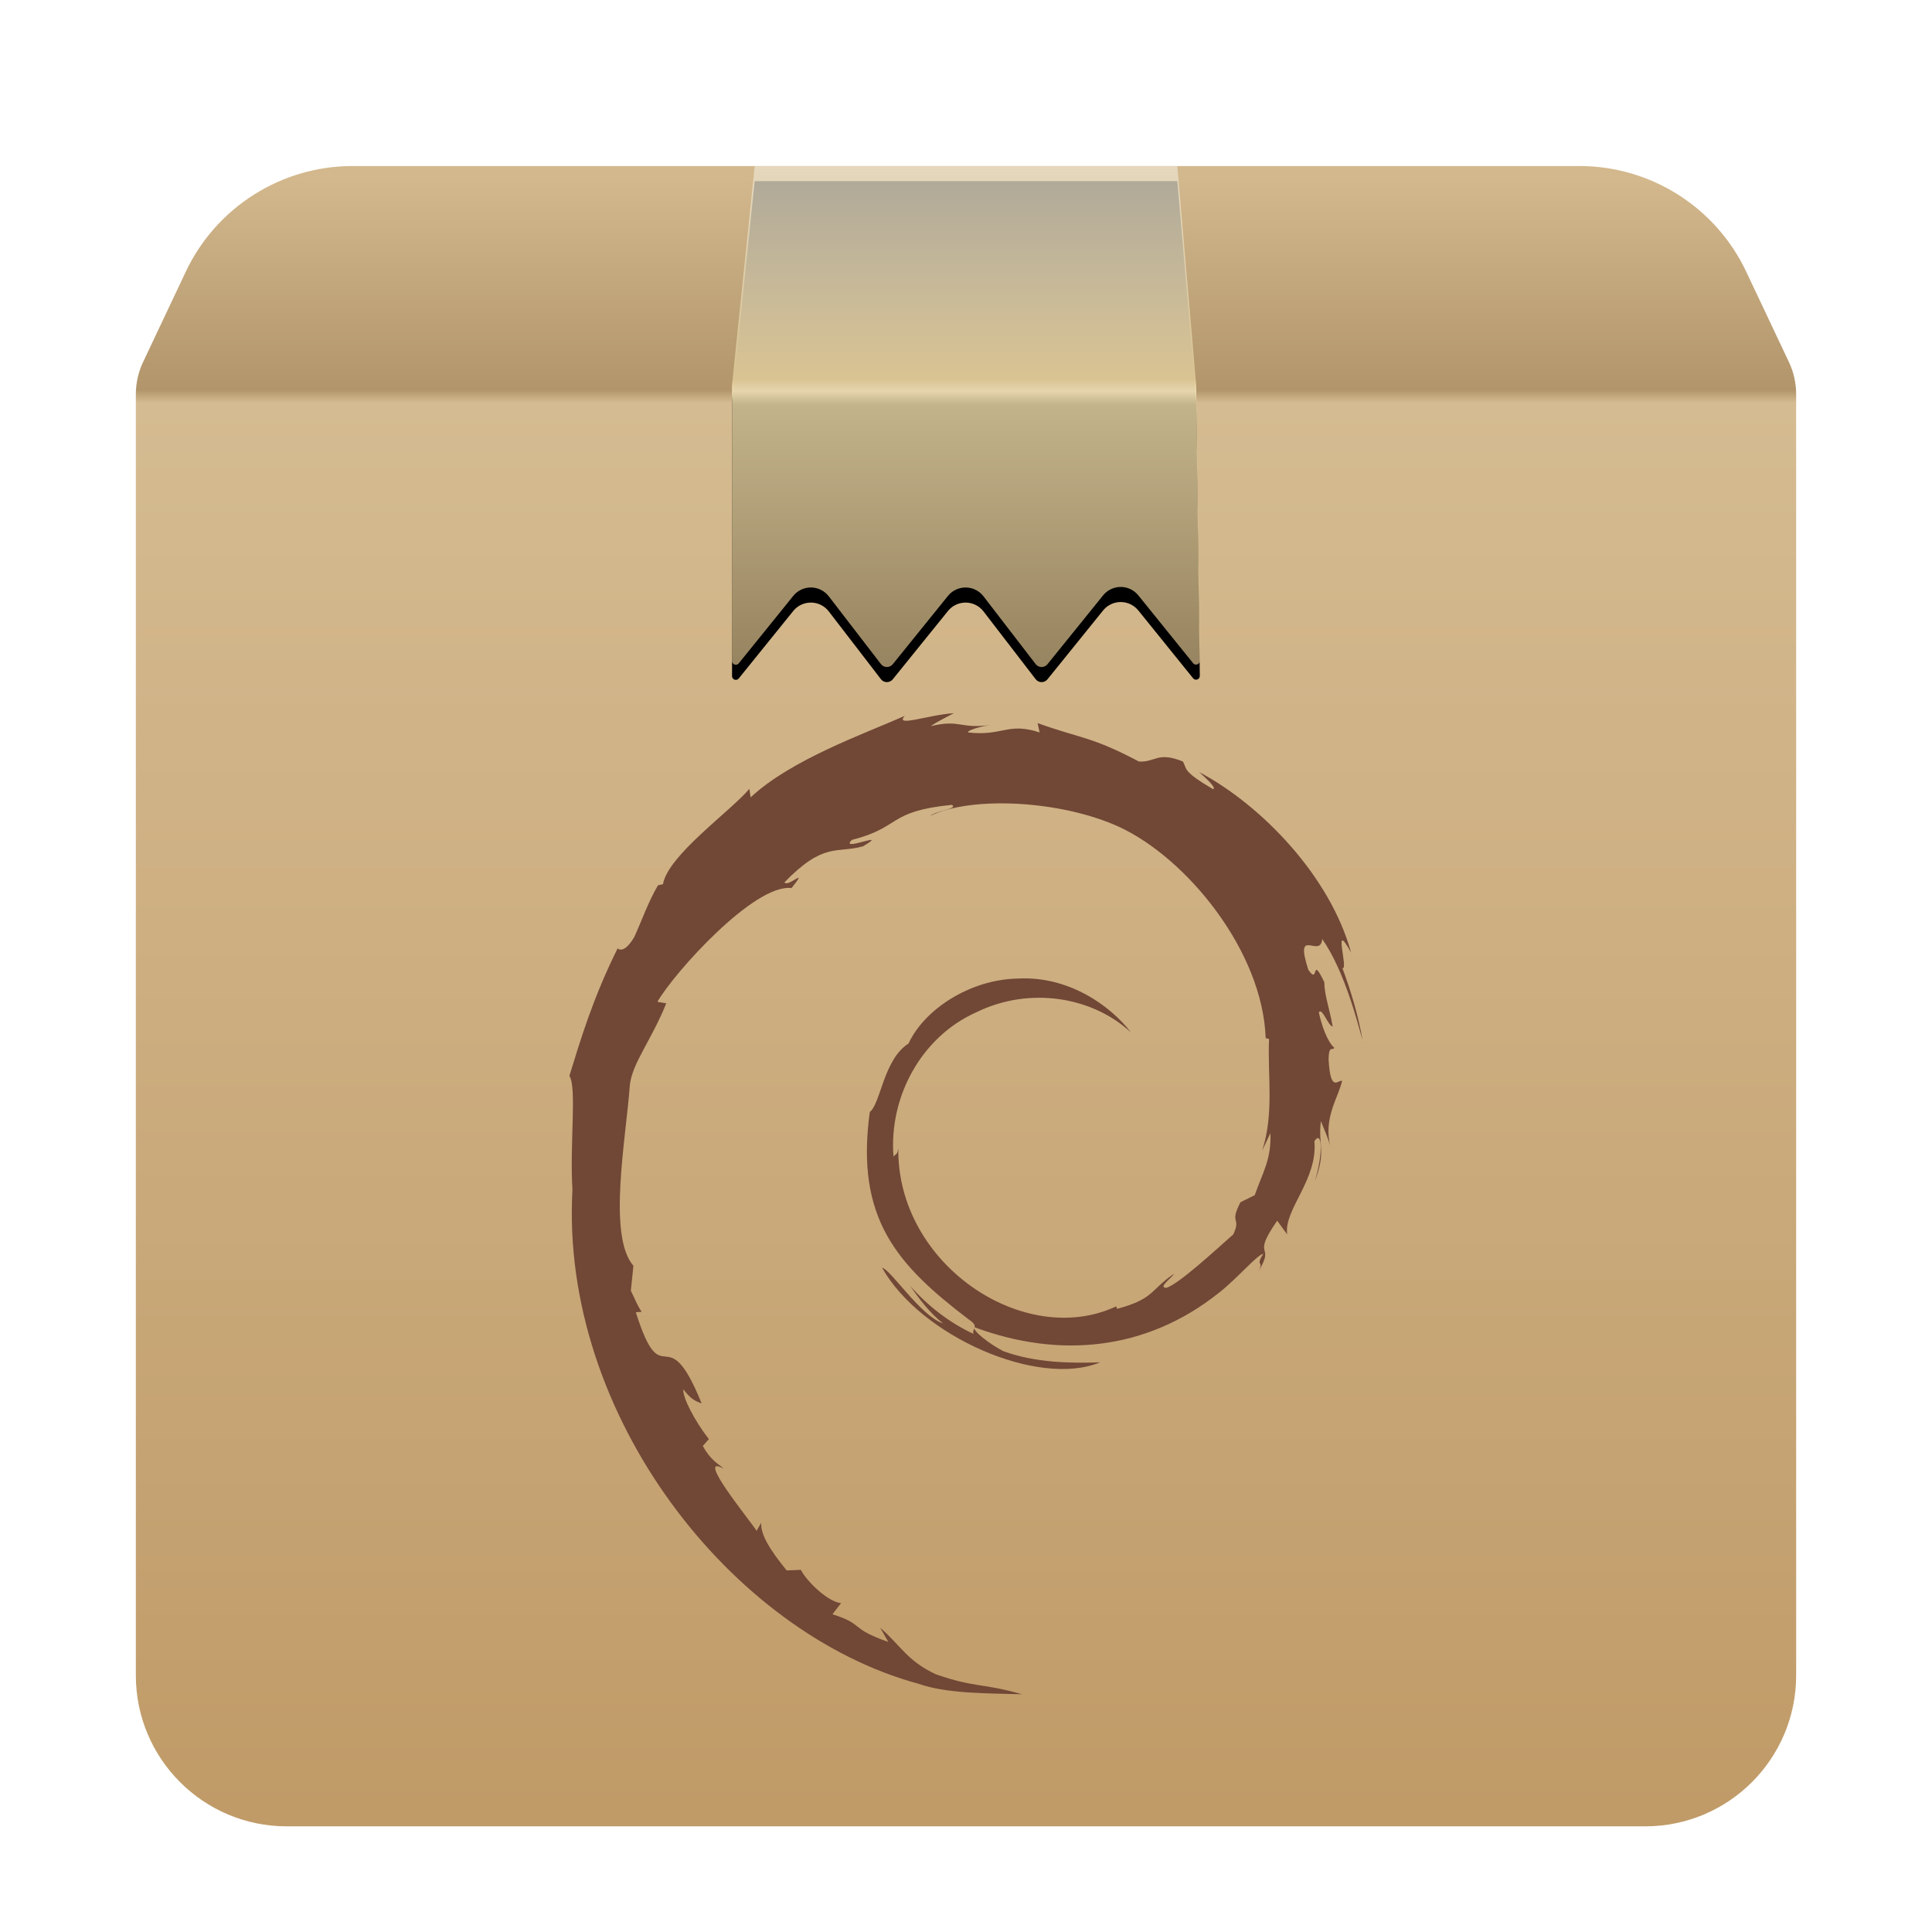 <svg xmlns="http://www.w3.org/2000/svg" xmlns:xlink="http://www.w3.org/1999/xlink" width="256" height="256" viewBox="0 0 256 256">
  <defs>
    <filter id="gnome-mime-application-x-deb-a" width="124.5%" height="124.5%" x="-12.3%" y="-12.3%" filterUnits="objectBoundingBox">
      <feOffset dy="4" in="SourceAlpha" result="shadowOffsetOuter1"/>
      <feGaussianBlur in="shadowOffsetOuter1" result="shadowBlurOuter1" stdDeviation="5"/>
      <feColorMatrix in="shadowBlurOuter1" result="shadowMatrixOuter1" values="0 0 0 0 0   0 0 0 0 0   0 0 0 0 0  0 0 0 0.2 0"/>
      <feMerge>
        <feMergeNode in="shadowMatrixOuter1"/>
        <feMergeNode in="SourceGraphic"/>
      </feMerge>
    </filter>
    <linearGradient id="gnome-mime-application-x-deb-b" x1="50%" x2="50%" y1="0%" y2="100%">
      <stop offset="0%" stop-color="#D3B88D"/>
      <stop offset="12.908%" stop-color="#B2956B"/>
      <stop offset="13.678%" stop-color="#D5BB91"/>
      <stop offset="100%" stop-color="#C09B68"/>
    </linearGradient>
    <path id="gnome-mime-application-x-deb-c" d="M0.959,25.971 L6.617,14 C10.658,5.452 19.265,5.28953406e-15 28.719,0 L191.281,0 C200.735,-8.84224773e-15 209.342,5.452 213.383,14 L219.041,25.971 C219.672,27.307 220,28.766 220,30.244 L220,200 C220,211.046 211.046,220 200,220 L20,220 C8.954,220 1.3527075e-15,211.046 0,200 L0,30.244 C-6.16631938e-15,28.766 0.328,27.307 0.959,25.971 Z"/>
    <linearGradient id="gnome-mime-application-x-deb-f" x1="50%" x2="50%" y1="0%" y2="100%">
      <stop offset="0%" stop-color="#EAE2CD" stop-opacity=".74"/>
      <stop offset="42.466%" stop-color="#D9C392"/>
      <stop offset="44.854%" stop-color="#F8E6BB" stop-opacity=".925"/>
      <stop offset="47.649%" stop-color="#EAD8A7" stop-opacity=".829"/>
      <stop offset="100%" stop-color="#FCDCA0" stop-opacity=".596"/>
    </linearGradient>
    <path id="gnome-mime-application-x-deb-e" d="M82,0 L79,29 L79,65.585 C79,65.861 79.224,66.085 79.5,66.085 C79.651,66.085 79.794,66.017 79.889,65.899 L87.109,56.961 C88.15,55.672 90.039,55.471 91.328,56.512 C91.511,56.66 91.677,56.829 91.82,57.017 L98.727,65.994 C99.063,66.432 99.691,66.514 100.129,66.177 C100.191,66.129 100.248,66.074 100.297,66.013 L107.609,56.961 C108.65,55.672 110.539,55.471 111.828,56.512 C112.011,56.66 112.177,56.829 112.32,57.017 L119.227,65.994 C119.563,66.432 120.191,66.514 120.629,66.177 C120.691,66.129 120.748,66.074 120.797,66.013 L128.166,56.889 C129.207,55.601 131.096,55.4 132.385,56.441 C132.55,56.574 132.701,56.724 132.834,56.889 L140.092,65.876 C140.266,66.091 140.58,66.124 140.795,65.951 C140.915,65.854 140.983,65.709 140.981,65.555 L140.5,29 L140.5,29 L138,0 L82,0 Z"/>
    <filter id="gnome-mime-application-x-deb-d" width="103.2%" height="105.1%" x="-1.6%" y="-1.5%" filterUnits="objectBoundingBox">
      <feOffset dy="2" in="SourceAlpha" result="shadowOffsetOuter1"/>
      <feColorMatrix in="shadowOffsetOuter1" values="0 0 0 0 0   0 0 0 0 0   0 0 0 0 0  0 0 0 0.08 0"/>
    </filter>
  </defs>
  <g fill="none" fill-rule="evenodd" filter="url(#gnome-mime-application-x-deb-a)" transform="translate(18 18)">
    <use fill="url(#gnome-mime-application-x-deb-b)" xlink:href="#gnome-mime-application-x-deb-c"/>
    <path fill="#714736" fill-rule="nonzero" d="M150.339,128.141 L149.242,130.451 C150.865,125.575 149.93,120.266 150.158,115.675 L149.707,115.554 C149.309,104.007 139.261,91.734 130.323,87.58 C122.614,84.044 110.751,83.436 105.272,86.102 C106.026,85.438 109.031,85.159 108.125,84.648 C99.544,85.495 101.462,87.622 94.883,89.29 C93.08,91.022 100.149,87.902 96.346,90.145 C92.817,91.114 91.173,89.535 85.944,94.912 C86.41,95.658 89.263,92.699 86.883,95.67 C81.968,95.066 71.36,106.842 69.107,110.745 L70.284,110.946 C68.351,115.762 65.806,118.833 65.463,121.716 C64.962,128.809 62.469,141.744 65.929,145.716 L65.593,149.034 C66.066,149.976 66.427,150.933 67.016,151.82 L66.247,151.881 C69.887,163.295 70.157,152.093 74.966,163.947 C74.268,163.713 73.563,163.458 72.548,162.096 C72.425,163.135 74.028,166.255 75.929,168.69 L75.124,169.604 C76.183,171.519 77.161,171.938 77.896,172.603 C73.939,170.457 81.566,179.676 82.254,180.85 L82.862,179.773 C82.773,181.322 83.978,183.321 86.237,186.089 L88.119,186.015 C88.894,187.541 91.728,190.288 93.448,190.418 L92.304,191.901 C96.62,193.258 94.401,193.701 99.705,195.567 L98.634,193.687 C101.34,196.02 102.176,198.06 105.994,199.849 C111.289,201.683 111.99,200.955 117.423,202.5 C112.817,202.372 107.404,202.419 103.762,201.122 C78.92,194.437 56.193,165.479 57.853,135.65 C57.472,129.612 58.458,122.066 57.447,120.563 C58.866,115.966 60.512,110.365 63.822,103.698 C63.582,103.25 64.367,105.003 66.049,102.153 C67.068,99.927 67.903,97.475 69.187,95.31 L69.849,95.157 C70.511,91.334 78.821,85.476 81.293,82.527 L81.462,83.654 C86.858,78.626 96.474,75.256 101.888,72.854 C100.466,74.419 105.073,72.7 108.391,72.5 C107.345,73.081 106.305,73.535 105.324,74.219 C109.307,73.274 109.117,74.607 113.188,74.072 C111.759,74.277 110.025,74.842 110.301,75.055 C114.85,75.578 115.545,73.659 119.755,75.052 L119.489,73.815 C125.338,75.912 126.562,75.556 132.918,78.907 C135.146,79.016 135.371,77.541 138.739,78.904 C139.333,79.938 138.605,80.131 142.746,82.578 C143.205,82.395 141.92,81.233 140.905,80.308 C149.226,84.728 158.269,94.151 161.029,104.235 C158.443,99.504 160.763,106.648 159.873,106.275 C161.026,109.36 161.969,112.55 162.553,115.842 C161.786,113.142 160.122,106.623 157.202,102.42 C156.963,105.132 153.436,100.545 155.364,106.519 C156.831,108.636 155.661,104.373 157.473,108.133 C157.502,109.921 158.187,111.696 158.586,114.024 C157.967,113.924 157.202,111.449 156.751,112.139 C157.378,115.068 158.411,116.595 158.802,116.82 C158.602,117.311 158.079,116.363 158.043,118.355 C158.285,122.94 159.336,121.006 159.835,121.224 C159.33,123.482 157.297,126.136 158.303,130.02 C158.015,128.842 157.449,127.659 157.024,126.544 C156.63,129.86 157.764,130.506 156.222,134.524 C157.333,130.902 157.213,127.633 156.165,129.207 C156.63,134.355 152.064,138.307 152.56,141.565 L151.234,139.75 C147.641,144.925 151.149,142.601 148.706,146.522 C149.603,144.982 148.235,145.888 149.403,144.143 C148.627,144.186 145.944,147.42 143.487,149.322 C133.834,157.01 122.312,158.016 111.154,153.876 C110.72,154.229 113.144,156.118 114.934,157.031 C119.183,158.592 123.989,158.655 127.773,158.515 C119.595,161.914 103.986,155.065 98.879,145.979 C100.032,146.229 103.99,152.368 106.955,153.362 C105.203,151.968 103.849,150.194 102.592,148.369 C104.959,151.071 107.835,153.278 110.976,154.739 C110.777,153.981 111.844,153.828 110.359,152.832 C100.901,145.629 95.311,139.509 97.253,125.339 C98.694,124.255 99.079,118.345 102.387,116.276 C104.404,111.846 110.449,107.767 116.908,107.663 C123.5,107.306 129.065,111.163 131.859,114.802 C126.773,110.085 118.443,108.653 111.337,112.146 C104.072,115.397 99.765,123.347 100.393,131.261 C100.662,130.869 100.903,131.113 101.031,130.137 C100.809,145.522 117.718,156.799 129.889,151.107 L130.032,151.428 C134.97,150.088 134.333,148.985 137.56,146.784 C137.309,147.299 135.386,148.619 136.533,148.644 C138.102,148.228 143.003,143.695 145.417,141.565 C146.523,139.194 144.825,140.283 146.369,137.301 L148.259,136.367 C149.309,133.353 150.471,131.649 150.339,128.141 Z"/>
    <use fill="#000" filter="url(#gnome-mime-application-x-deb-d)" xlink:href="#gnome-mime-application-x-deb-e"/>
    <use fill="url(#gnome-mime-application-x-deb-f)" xlink:href="#gnome-mime-application-x-deb-e"/>
  </g>
</svg>
